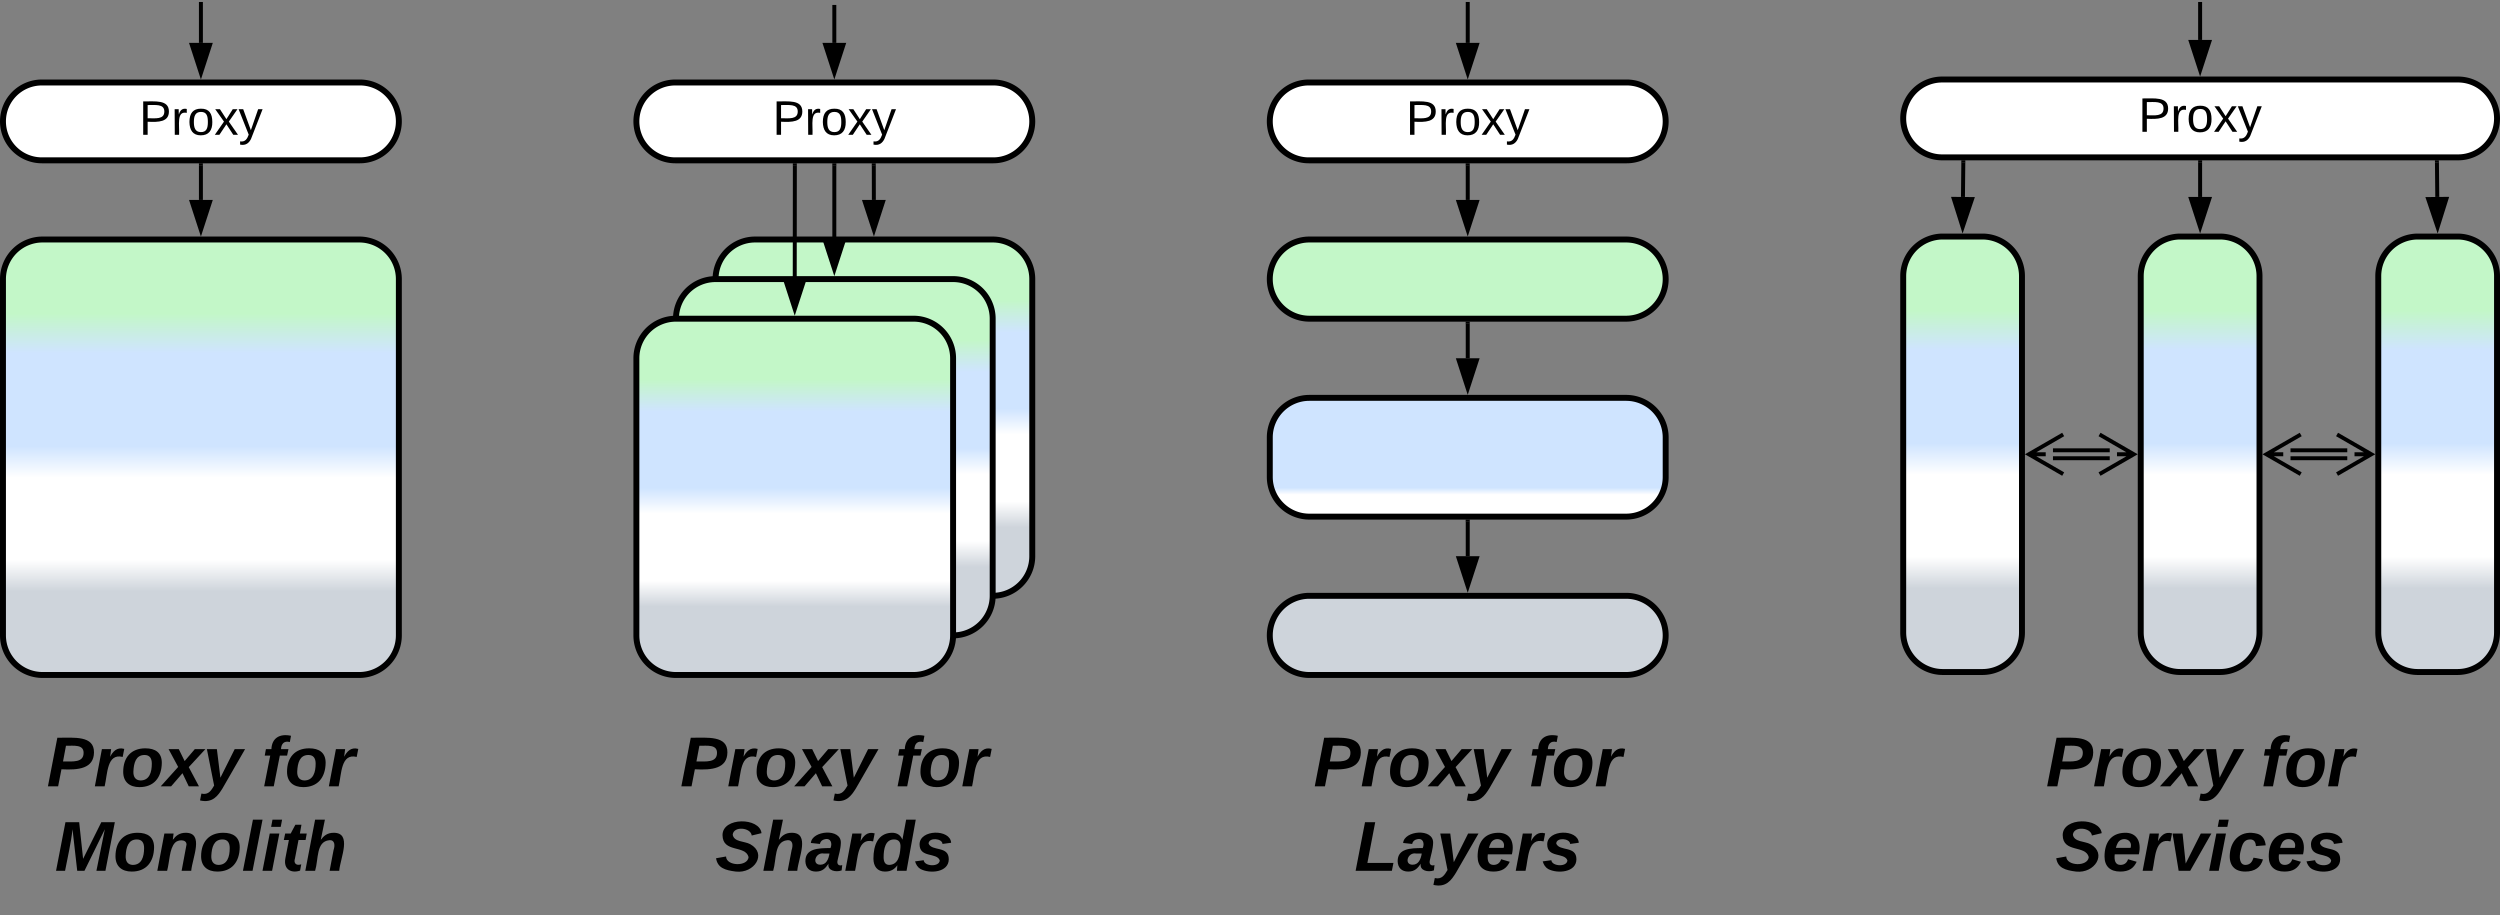 <svg xmlns="http://www.w3.org/2000/svg" xmlns:xlink="http://www.w3.org/1999/xlink" xmlns:lucid="lucid" width="1263" height="462.5"><rect width="100%" height="100%" fill="#808080" stroke="none"/><g transform="translate(-98.5 -439)" lucid:page-tab-id="0_0"><path d="M1060 578.5a20 20 0 0 1 20-20h20a20 20 0 0 1 20 20v180a20 20 0 0 1-20 20h-20a20 20 0 0 1-20-20z" stroke="#000" stroke-width="3" fill="url(#a)"/><path d="M1180 578.5a20 20 0 0 1 20-20h20a20 20 0 0 1 20 20v180a20 20 0 0 1-20 20h-20a20 20 0 0 1-20-20z" stroke="#000" stroke-width="3" fill="url(#b)"/><path d="M1300 578.5a20 20 0 0 1 20-20h20a20 20 0 0 1 20 20v180a20 20 0 0 1-20 20h-20a20 20 0 0 1-20-20z" stroke="#000" stroke-width="3" fill="url(#c)"/><path d="M1164.34 670.5h-28.68M1164.34 666.5h-28.68M1159.18 658.5l17.32 10-17.32 10m17.32-10h-8.5M1140.82 678.5l-17.32-10 17.32-10m-17.32 10h8.5M1284.34 670.5h-28.68M1284.34 666.5h-28.68M1279.18 658.5l17.32 10-17.32 10m17.32-10h-8.5M1260.82 678.5l-17.32-10 17.32-10m-17.32 10h8.5" stroke="#000" stroke-width="2" fill="none"/><path d="M1060 498.83a19.67 19.67 0 0 1 19.67-19.66h260.66a19.67 19.67 0 0 1 19.67 19.66 19.67 19.67 0 0 1-19.67 19.67h-260.66a19.67 19.67 0 0 1-19.67-19.67z" stroke="#000" stroke-width="3" fill="#fff"/><use xlink:href="#d" transform="matrix(1,0,0,1,1065,484.167) translate(113.804 21.431)"/><path d="M1090.37 521l-.18 17.5" stroke="#000" stroke-width="2" fill="none"/><path d="M1091.34 521.03h-1.95V520h1.95z" stroke="#000" stroke-width=".05"/><path d="M1090.03 553.76l-4.5-14.3 9.28.1z" stroke="#000" stroke-width="2"/><path d="M1329.64 521l.17 17.5" stroke="#000" stroke-width="2" fill="none"/><path d="M1330.6 521.02h-1.94V520h1.94z" stroke="#000" stroke-width=".05"/><path d="M1329.97 553.76l-4.78-14.2 9.26-.1z" stroke="#000" stroke-width="2"/><path d="M1210 521v17.5" stroke="#000" stroke-width="2" fill="none"/><path d="M1210.97 521.03h-1.94V520h1.94z" stroke="#000" stroke-width=".05"/><path d="M1210 553.76l-4.63-14.26h9.27z" stroke="#000" stroke-width="2"/><path d="M1210 441v18.17M1210 441.03V440" stroke="#000" stroke-width="2" fill="none"/><path d="M1210 474.43l-4.63-14.26h9.27z" stroke="#000" stroke-width="2"/><path d="M100 580a20 20 0 0 1 20-20h160a20 20 0 0 1 20 20v180a20 20 0 0 1-20 20H120a20 20 0 0 1-20-20z" stroke="#000" stroke-width="3" fill="url(#e)"/><path d="M100 500.33a19.67 19.67 0 0 1 19.67-19.66h160.66A19.67 19.67 0 0 1 300 500.33 19.67 19.67 0 0 1 280.33 520H119.67A19.67 19.67 0 0 1 100 500.33z" stroke="#000" stroke-width="3" fill="#fff"/><use xlink:href="#d" transform="matrix(1,0,0,1,105,485.667) translate(63.804 21.431)"/><path d="M200 522.5V540" stroke="#000" stroke-width="2" fill="none"/><path d="M200.97 522.53h-1.94v-1.03h1.94z" stroke="#000" stroke-width=".05"/><path d="M200 555.26L195.37 541h9.26z" stroke="#000" stroke-width="2"/><path d="M200 441v19.67M200 441.03V440" stroke="#000" stroke-width="2" fill="none"/><path d="M200 475.93l-4.63-14.26h9.26z" stroke="#000" stroke-width="2"/><path d="M460 580a20 20 0 0 1 20-20h120a20 20 0 0 1 20 20v140a20 20 0 0 1-20 20H480a20 20 0 0 1-20-20z" stroke="#000" stroke-width="3" fill="url(#f)"/><path d="M420 500.33a19.67 19.67 0 0 1 19.67-19.66h160.66A19.67 19.67 0 0 1 620 500.33 19.67 19.67 0 0 1 600.33 520H439.67A19.67 19.67 0 0 1 420 500.33z" stroke="#000" stroke-width="3" fill="#fff"/><use xlink:href="#d" transform="matrix(1,0,0,1,425,485.667) translate(63.804 21.431)"/><path d="M520 522.5V560" stroke="#000" stroke-width="2" fill="none"/><path d="M520.98 522.53H519v-1.03H521z" stroke="#000" stroke-width=".05"/><path d="M520 575.26L515.37 561h9.26z" stroke="#000" stroke-width="2"/><path d="M520 442.5v18.17M520 442.53v-1.03" stroke="#000" stroke-width="2" fill="none"/><path d="M520 475.93l-4.63-14.26h9.26z" stroke="#000" stroke-width="2"/><path d="M440 600a20 20 0 0 1 20-20h120a20 20 0 0 1 20 20v140a20 20 0 0 1-20 20H460a20 20 0 0 1-20-20z" stroke="#000" stroke-width="3" fill="url(#g)"/><path d="M420 620a20 20 0 0 1 20-20h120a20 20 0 0 1 20 20v140a20 20 0 0 1-20 20H440a20 20 0 0 1-20-20z" stroke="#000" stroke-width="3" fill="url(#h)"/><path d="M539.94 522.5l.03 17.5" stroke="#000" stroke-width="2" fill="none"/><path d="M540.9 522.52h-1.94v-1.02h1.95z" stroke="#000" stroke-width=".05"/><path d="M540 555.26L535.34 541h9.27z" stroke="#000" stroke-width="2"/><path d="M500.06 522.5L500 580" stroke="#000" stroke-width="2" fill="none"/><path d="M501.04 522.53h-1.95v-1.03h1.94z" stroke="#000" stroke-width=".05"/><path d="M500 595.26L495.38 581h9.27z" stroke="#000" stroke-width="2"/><path d="M740 760a20 20 0 0 1 20-20h160a20 20 0 0 1 20 20 20 20 0 0 1-20 20H760a20 20 0 0 1-20-20z" stroke="#000" stroke-width="3" fill="#ced4db"/><path d="M740 660a20 20 0 0 1 20-20h160a20 20 0 0 1 20 20v20a20 20 0 0 1-20 20H760a20 20 0 0 1-20-20z" stroke="#000" stroke-width="3" fill="url(#i)"/><path d="M740 580a20 20 0 0 1 20-20h160a20 20 0 0 1 20 20 20 20 0 0 1-20 20H760a20 20 0 0 1-20-20z" stroke="#000" stroke-width="3" fill="#c3f7c8"/><path d="M840 720v-17.5" stroke="#000" stroke-width="2" fill="none"/><path d="M840 735.26L835.37 721h9.26z" stroke="#000" stroke-width="2"/><path d="M840.98 702.53H839v-1.03H841z" stroke="#000" stroke-width=".05"/><path d="M840 620v-17.5" stroke="#000" stroke-width="2" fill="none"/><path d="M840 635.26L835.37 621h9.26z" stroke="#000" stroke-width="2"/><path d="M840.98 602.53H839v-1.03H841z" stroke="#000" stroke-width=".05"/><path d="M740 500.33a19.67 19.67 0 0 1 19.67-19.66h160.66A19.67 19.67 0 0 1 940 500.33 19.67 19.67 0 0 1 920.33 520H759.67A19.67 19.67 0 0 1 740 500.33z" stroke="#000" stroke-width="3" fill="#fff"/><use xlink:href="#d" transform="matrix(1,0,0,1,745,485.667) translate(63.804 21.431)"/><path d="M840 522.5V540" stroke="#000" stroke-width="2" fill="none"/><path d="M840.98 522.53H839v-1.03H841z" stroke="#000" stroke-width=".05"/><path d="M840 555.26L835.37 541h9.26z" stroke="#000" stroke-width="2"/><path d="M840 441v19.67M840 441.03V440" stroke="#000" stroke-width="2" fill="none"/><path d="M840 475.93l-4.63-14.26h9.26z" stroke="#000" stroke-width="2"/><path d="M100 806a6 6 0 0 1 6-6h188a6 6 0 0 1 6 6v88a6 6 0 0 1-6 6H106a6 6 0 0 1-6-6z" stroke="#000" stroke-opacity="0" stroke-width="3" fill="#fff" fill-opacity="0"/><use xlink:href="#j" transform="matrix(1,0,0,1,105,805) translate(17.123 31.257)"/><use xlink:href="#k" transform="matrix(1,0,0,1,105,805) translate(125.667 31.257)"/><use xlink:href="#l" transform="matrix(1,0,0,1,105,805) translate(21.222 73.924)"/><path d="M420 806a6 6 0 0 1 6-6h188a6 6 0 0 1 6 6v88a6 6 0 0 1-6 6H426a6 6 0 0 1-6-6z" stroke="#000" stroke-opacity="0" stroke-width="3" fill="#fff" fill-opacity="0"/><use xlink:href="#j" transform="matrix(1,0,0,1,425,805) translate(17.123 31.257)"/><use xlink:href="#k" transform="matrix(1,0,0,1,425,805) translate(125.667 31.257)"/><use xlink:href="#m" transform="matrix(1,0,0,1,425,805) translate(34.852 73.924)"/><path d="M740 806a6 6 0 0 1 6-6h188a6 6 0 0 1 6 6v88a6 6 0 0 1-6 6H746a6 6 0 0 1-6-6z" stroke="#000" stroke-opacity="0" stroke-width="3" fill="#fff" fill-opacity="0"/><g><use xlink:href="#j" transform="matrix(1,0,0,1,745,805) translate(17.123 31.257)"/><use xlink:href="#k" transform="matrix(1,0,0,1,745,805) translate(125.667 31.257)"/><use xlink:href="#n" transform="matrix(1,0,0,1,745,805) translate(37.765 73.924)"/></g><path d="M1060 806a6 6 0 0 1 6-6h288a6 6 0 0 1 6 6v88a6 6 0 0 1-6 6h-288a6 6 0 0 1-6-6z" stroke="#000" stroke-opacity="0" stroke-width="3" fill="#fff" fill-opacity="0"/><g><use xlink:href="#j" transform="matrix(1,0,0,1,1065,805) translate(67.123 31.257)"/><use xlink:href="#k" transform="matrix(1,0,0,1,1065,805) translate(175.667 31.257)"/><use xlink:href="#o" transform="matrix(1,0,0,1,1065,805) translate(71.914 73.924)"/></g><defs><linearGradient gradientUnits="userSpaceOnUse" id="a" x1="1060" y1="778.5" x2="1060" y2="558.5"><stop offset="19.2%" stop-color="#ced4db"/><stop offset="26.45%" stop-color="#fff"/><stop offset="45.29%" stop-color="#fff"/><stop offset="52.54%" stop-color="#cfe4ff"/><stop offset="73.91%" stop-color="#cfe4ff"/><stop offset="82.97%" stop-color="#c3f7c8"/></linearGradient><linearGradient gradientUnits="userSpaceOnUse" id="b" x1="1180" y1="778.5" x2="1180" y2="558.5"><stop offset="19.2%" stop-color="#ced4db"/><stop offset="26.45%" stop-color="#fff"/><stop offset="45.29%" stop-color="#fff"/><stop offset="52.54%" stop-color="#cfe4ff"/><stop offset="73.91%" stop-color="#cfe4ff"/><stop offset="82.97%" stop-color="#c3f7c8"/></linearGradient><linearGradient gradientUnits="userSpaceOnUse" id="c" x1="1300" y1="778.5" x2="1300" y2="558.5"><stop offset="19.2%" stop-color="#ced4db"/><stop offset="26.45%" stop-color="#fff"/><stop offset="45.29%" stop-color="#fff"/><stop offset="52.54%" stop-color="#cfe4ff"/><stop offset="73.91%" stop-color="#cfe4ff"/><stop offset="82.97%" stop-color="#c3f7c8"/></linearGradient><path d="M30-248c87 1 191-15 191 75 0 78-77 80-158 76V0H30v-248zm33 125c57 0 124 11 124-50 0-59-68-47-124-48v98" id="p"/><path d="M114-163C36-179 61-72 57 0H25l-1-190h30c1 12-1 29 2 39 6-27 23-49 58-41v29" id="q"/><path d="M100-194c62-1 85 37 85 99 1 63-27 99-86 99S16-35 15-95c0-66 28-99 85-99zM99-20c44 1 53-31 53-75 0-43-8-75-51-75s-53 32-53 75 10 74 51 75" id="r"/><path d="M141 0L90-78 38 0H4l68-98-65-92h35l48 74 47-74h35l-64 92 68 98h-35" id="s"/><path d="M179-190L93 31C79 59 56 82 12 73V49c39 6 53-20 64-50L1-190h34L92-34l54-156h33" id="t"/><g id="d"><use transform="matrix(0.068,0,0,0.068,0,0)" xlink:href="#p"/><use transform="matrix(0.068,0,0,0.068,16.296,0)" xlink:href="#q"/><use transform="matrix(0.068,0,0,0.068,24.377,0)" xlink:href="#r"/><use transform="matrix(0.068,0,0,0.068,37.957,0)" xlink:href="#s"/><use transform="matrix(0.068,0,0,0.068,50.179,0)" xlink:href="#t"/></g><linearGradient gradientUnits="userSpaceOnUse" id="e" x1="100" y1="780" x2="100" y2="560"><stop offset="19.2%" stop-color="#ced4db"/><stop offset="26.45%" stop-color="#fff"/><stop offset="45.29%" stop-color="#fff"/><stop offset="52.54%" stop-color="#cfe4ff"/><stop offset="73.91%" stop-color="#cfe4ff"/><stop offset="82.97%" stop-color="#c3f7c8"/></linearGradient><linearGradient gradientUnits="userSpaceOnUse" id="f" x1="460" y1="740" x2="460" y2="560"><stop offset="19.2%" stop-color="#ced4db"/><stop offset="26.45%" stop-color="#fff"/><stop offset="45.29%" stop-color="#fff"/><stop offset="52.54%" stop-color="#cfe4ff"/><stop offset="73.91%" stop-color="#cfe4ff"/><stop offset="82.97%" stop-color="#c3f7c8"/></linearGradient><linearGradient gradientUnits="userSpaceOnUse" id="g" x1="440" y1="760" x2="440" y2="580"><stop offset="19.2%" stop-color="#ced4db"/><stop offset="26.45%" stop-color="#fff"/><stop offset="45.29%" stop-color="#fff"/><stop offset="52.54%" stop-color="#cfe4ff"/><stop offset="73.91%" stop-color="#cfe4ff"/><stop offset="82.97%" stop-color="#c3f7c8"/></linearGradient><linearGradient gradientUnits="userSpaceOnUse" id="h" x1="420" y1="780" x2="420" y2="600"><stop offset="19.2%" stop-color="#ced4db"/><stop offset="26.45%" stop-color="#fff"/><stop offset="45.29%" stop-color="#fff"/><stop offset="52.54%" stop-color="#cfe4ff"/><stop offset="73.91%" stop-color="#cfe4ff"/><stop offset="82.97%" stop-color="#c3f7c8"/></linearGradient><linearGradient gradientUnits="userSpaceOnUse" id="i" x1="740" y1="700" x2="740" y2="640"><stop offset="18.48%" stop-color="#fff"/><stop offset="24.28%" stop-color="#cfe4ff"/></linearGradient><path d="M241-173c-1 82-78 91-166 86L58 0H6l48-248c87 0 188-12 187 75zm-53 2c0-43-48-36-90-36l-15 80c50 0 105 7 105-44" id="u"/><path d="M84-151c13-25 34-51 72-40l-8 41C67-170 71-64 56 0H6l36-190h47" id="v"/><path d="M124-194c51 0 84 22 84 74C207-44 167 4 94 4 43 4 11-23 11-74c0-74 41-120 113-120zM99-30c46 0 58-42 58-86 0-27-11-44-37-44-44 0-55 40-57 84-1 27 10 45 36 46" id="w"/><path d="M127 0L95-67 37 0h-53l89-99-49-91h52l30 61 52-61h54l-85 92 52 98h-52" id="x"/><path d="M100 10C77 47 50 87-15 72l7-35c37 9 51-18 65-41L20-190h51L89-44l73-146h53" id="y"/><g id="j"><use transform="matrix(0.099,0,0,0.099,0,0)" xlink:href="#u"/><use transform="matrix(0.099,0,0,0.099,23.704,0)" xlink:href="#v"/><use transform="matrix(0.099,0,0,0.099,37.531,0)" xlink:href="#w"/><use transform="matrix(0.099,0,0,0.099,59.16,0)" xlink:href="#x"/><use transform="matrix(0.099,0,0,0.099,78.914,0)" xlink:href="#y"/></g><path d="M93-157L62 0H13l31-157H16l6-33h28c2-54 40-81 100-68l-6 32c-29-8-44 9-45 36h38l-7 33H93" id="z"/><g id="k"><use transform="matrix(0.099,0,0,0.099,0,0)" xlink:href="#z"/><use transform="matrix(0.099,0,0,0.099,11.753,0)" xlink:href="#w"/><use transform="matrix(0.099,0,0,0.099,33.383,0)" xlink:href="#v"/></g><path d="M212 0l43-212L151 0h-37L90-212C82-137 65-70 52 0H6l48-248h70l20 187 93-187h69L258 0h-46" id="A"/><path d="M151-194c95 0 34 128 28 194h-49l25-134c0-29-45-25-59-9C67-111 69-48 56 0H6l36-190h47l-4 32c15-20 33-36 66-36" id="B"/><path d="M6 0l51-261h49L55 0H6" id="C"/><path d="M50-224l7-37h49l-7 37H50zM6 0l37-190h49L55 0H6" id="D"/><path d="M72-63c-8 23 5 39 32 30L98-1C54 14 12-6 23-64l18-93H15l7-33h28l24-45h31l-8 45h35l-6 33H90" id="E"/><path d="M150-105c8-23 8-54-22-51-68 7-54 98-72 156H6l50-261h50L85-158c15-20 33-36 66-36 95 0 34 128 28 194h-49" id="F"/><g id="l"><use transform="matrix(0.099,0,0,0.099,0,0)" xlink:href="#A"/><use transform="matrix(0.099,0,0,0.099,29.531,0)" xlink:href="#w"/><use transform="matrix(0.099,0,0,0.099,51.16,0)" xlink:href="#B"/><use transform="matrix(0.099,0,0,0.099,72.79,0)" xlink:href="#w"/><use transform="matrix(0.099,0,0,0.099,94.42,0)" xlink:href="#C"/><use transform="matrix(0.099,0,0,0.099,104.296,0)" xlink:href="#D"/><use transform="matrix(0.099,0,0,0.099,114.173,0)" xlink:href="#E"/><use transform="matrix(0.099,0,0,0.099,125.926,0)" xlink:href="#F"/></g><path d="M178-136c88 48 22 151-73 140C49-3 12-15 4-64l51-9c1 50 111 53 115 3-16-63-132-20-133-112 0-93 190-91 199-10l-50 12c-4-41-93-50-97-4 7 38 59 32 89 48" id="G"/><path d="M166-52c-4 17 5 29 24 23l-3 27c-30 11-74 1-67-34C105-15 91 4 56 4 23 4 3-15 2-49c0-64 63-67 128-67 10-22 3-53-29-45-13 3-22 10-25 24l-46-5c5-64 156-77 153 0-1 33-11 60-17 90zM97-88c-44-9-64 57-19 57 31 0 42-28 47-57H97" id="H"/><path d="M132-28C118-9 101 4 69 4 30 4 10-23 10-62c0-70 24-129 92-132 31-1 47 14 56 35l19-102h49L179 0h-49zM62-69c0 22 7 39 29 39 45-2 54-45 57-90 2-27-10-40-33-40-44 0-53 48-53 91" id="I"/><path d="M144-137c-1-29-70-35-71-2 16 41 103 10 103 80C176 9 79 16 32-9 18-17 9-31 4-48l44-6c3 32 80 36 82 1-15-42-103-11-103-82 0-77 157-79 161-8" id="J"/><g id="m"><use transform="matrix(0.099,0,0,0.099,0,0)" xlink:href="#G"/><use transform="matrix(0.099,0,0,0.099,23.704,0)" xlink:href="#F"/><use transform="matrix(0.099,0,0,0.099,45.333,0)" xlink:href="#H"/><use transform="matrix(0.099,0,0,0.099,65.086,0)" xlink:href="#v"/><use transform="matrix(0.099,0,0,0.099,78.914,0)" xlink:href="#I"/><use transform="matrix(0.099,0,0,0.099,100.543,0)" xlink:href="#J"/></g><path d="M6 0l48-248h52L66-40h133l-8 40H6" id="K"/><path d="M114-194c63-2 87 48 72 110H63c-3 28 1 55 31 54 21-1 32-13 37-29l44 13C160-14 137 4 91 4 41 4 11-22 11-73c0-71 33-119 103-121zm30 77c14-47-50-61-67-22-3 6-6 13-8 22h75" id="L"/><g id="n"><use transform="matrix(0.099,0,0,0.099,0,0)" xlink:href="#K"/><use transform="matrix(0.099,0,0,0.099,21.63,0)" xlink:href="#H"/><use transform="matrix(0.099,0,0,0.099,41.383,0)" xlink:href="#y"/><use transform="matrix(0.099,0,0,0.099,61.136,0)" xlink:href="#L"/><use transform="matrix(0.099,0,0,0.099,80.889,0)" xlink:href="#v"/><use transform="matrix(0.099,0,0,0.099,94.716,0)" xlink:href="#J"/></g><path d="M109 0H50L19-190h51L86-37l77-153h54" id="M"/><path d="M67-101c-8 29-7 73 27 71 23-2 32-16 39-37l48 9C170-19 141 4 91 4 36 4 7-28 12-86c6-75 61-124 140-103 26 7 40 29 43 59l-50 4c-1-20-9-34-29-34-35 0-41 29-49 59" id="N"/><g id="o"><use transform="matrix(0.099,0,0,0.099,0,0)" xlink:href="#G"/><use transform="matrix(0.099,0,0,0.099,23.704,0)" xlink:href="#L"/><use transform="matrix(0.099,0,0,0.099,43.457,0)" xlink:href="#v"/><use transform="matrix(0.099,0,0,0.099,57.284,0)" xlink:href="#M"/><use transform="matrix(0.099,0,0,0.099,77.037,0)" xlink:href="#D"/><use transform="matrix(0.099,0,0,0.099,86.914,0)" xlink:href="#N"/><use transform="matrix(0.099,0,0,0.099,106.667,0)" xlink:href="#L"/><use transform="matrix(0.099,0,0,0.099,126.42,0)" xlink:href="#J"/></g></defs></g></svg>